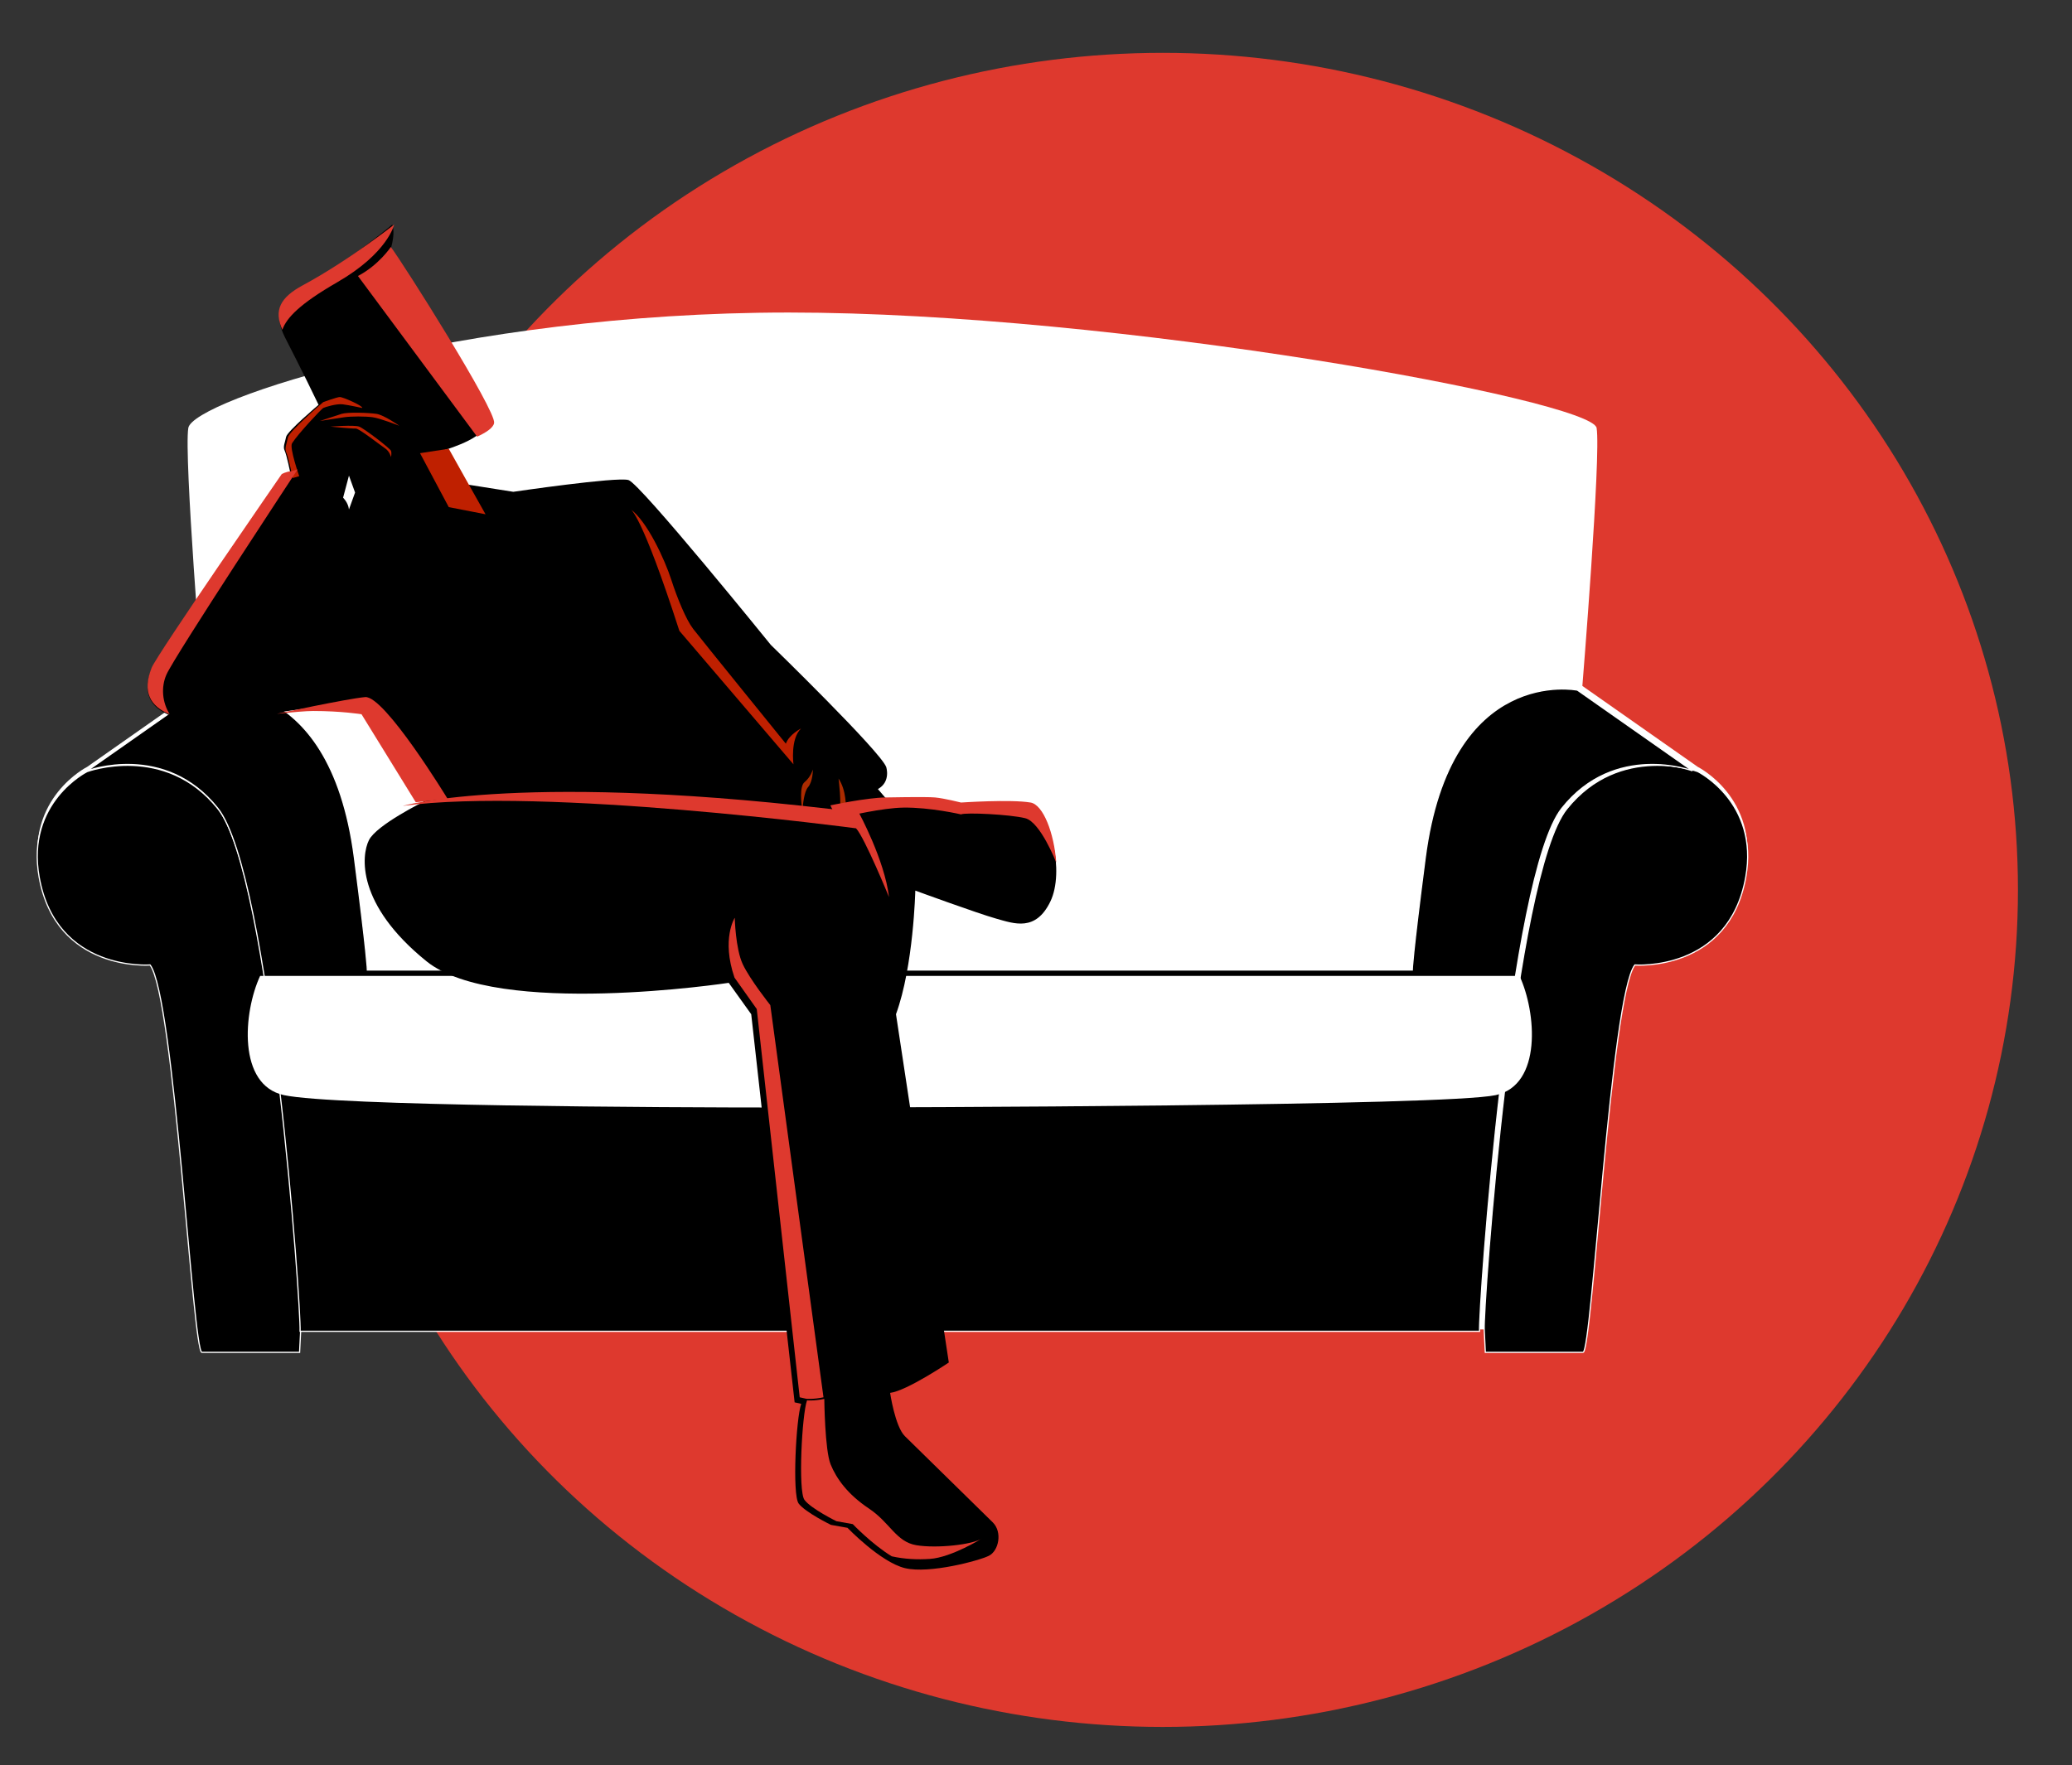 <?xml version="1.0" encoding="UTF-8"?>
<svg width="1725px" height="1470px" viewBox="0 0 1725 1470" version="1.1" xmlns="http://www.w3.org/2000/svg" xmlns:xlink="http://www.w3.org/1999/xlink" style="background: #FFFFFF;">
    <rect x="0" y="0" width="1725" height="1470" fill="#333333" stroke="none"/>
    <!-- Generator: Sketch 49.1 (51147) - http://www.bohemiancoding.com/sketch -->
    <title>Artboard</title>
    <desc>Created with Sketch.</desc>
    <defs></defs>
    <g id="Artboard" stroke="none" stroke-width="1" fill="none" fill-rule="evenodd">
        <g id="Slipcover-Copy" transform="translate(31, 44)">
            <ellipse id="Oval" fill="#DE392E" cx="937" cy="697" rx="712" ry="697"></ellipse>
            <g id="Group" transform="translate(0, 143)">
                <path d="M137.618,384.159 C137.618,384.159 122.02,192.488 125.767,169.386 C129.507,146.285 352.561,73.231 625.526,73.231 C898.491,73.231 1294.487,146.285 1298.235,169.386 C1301.975,192.488 1286.369,384.159 1286.369,384.159 L1382.459,451.585 C1382.459,451.585 1433.617,477.181 1422.39,540.24 C1408.161,620.147 1330.047,613.918 1330.047,613.918 C1310.078,640.138 1294.41,939.077 1286.923,939.077 L1205.584,939.077 L1204.638,919.972 L625.526,919.972 L219.349,919.972 L218.418,939.077 L137.079,939.077 C129.584,939.077 113.909,640.138 93.955,613.918 C93.955,613.918 15.841,620.147 1.612,540.24 C-9.623,477.181 41.535,451.585 41.535,451.585 L137.618,384.159 Z" id="Fill-7" fill="#FFFFFF"></path>
                <path d="M188.959,620.463 C205.413,594.197 261.457,520.402 261.457,520.402 L1158.162,520.402 C1158.162,520.402 1214.205,594.197 1230.66,620.463 C1247.106,646.728 1255.97,714.272 1214.213,723.024 C1172.448,731.777 729.299,733.027 623.121,733.027 C516.943,733.027 247.17,731.777 205.405,723.024 C163.648,714.272 172.512,646.728 188.959,620.463" id="Fill-13" fill="#FFFFFF"></path>
                <path d="M93.953,616.53 C113.915,642.54 129.59,939.077 137.077,939.077 L218.416,939.077 L219.347,920.133 C220.294,901.189 194.768,541.678 150.582,486.541 C106.404,431.405 41.533,455.497 41.533,455.497 C41.533,455.497 -9.617,480.889 1.611,543.442 C15.839,622.71 93.953,616.53 93.953,616.53 Z M1422.388,543.442 C1408.159,622.71 1330.045,616.53 1330.045,616.53 C1310.084,642.54 1294.408,939.077 1286.921,939.077 L1205.582,939.077 L1204.644,920.133 C1203.705,901.189 1229.23,541.678 1273.408,486.541 C1317.594,431.405 1382.457,455.497 1382.457,455.497 C1382.457,455.497 1433.623,480.889 1422.388,543.442" id="Fill-9" stroke="#FFFFFF" fill="#000000"></path>
                <path d="M137.381,387.664 C137.381,387.664 243.199,365.958 264.082,527.396 C274.849,610.643 274.849,620.709 274.849,620.709 L623.632,620.709 L1144.769,620.709 C1144.769,620.709 1144.769,610.643 1155.537,527.396 C1176.42,365.958 1282.23,387.664 1282.23,387.664 L1377.994,454.844 C1377.994,454.844 1313.343,430.645 1269.315,486.025 C1225.279,541.413 1199.849,902.505 1200.784,921.541 L623.632,921.541 L623.624,921.541 L218.834,921.541 C219.778,902.505 194.331,541.413 150.303,486.025 C106.267,430.645 41.625,454.844 41.625,454.844 L137.381,387.664 Z" id="Fill-11" stroke="#FFFFFF" fill="#000000"></path>
                <path d="M205.406,724.906 C166.634,716.535 171.502,655.921 185.565,625.619 L1234.053,625.619 C1248.116,655.921 1252.984,716.535 1214.219,724.906 C1172.455,733.93 729.303,735.219 623.124,735.219 C516.938,735.219 247.171,733.93 205.406,724.906" id="Fill-15" fill="#FFFFFF"></path>
                <g id="Group-2" transform="translate(91.871, 0)">
                    <path d="M167.645,209.04 L162.762,227.422 C162.762,227.422 167.033,231.507 167.645,237.228 L172.735,223.13 L167.645,209.04 Z M3.355,369.974 C7.695,359.125 110.843,209.862 110.843,209.862 C110.843,209.862 114.104,207.819 118.988,207.412 C118.988,207.412 115.727,191.479 114.104,188.208 C112.474,184.945 114.51,181.267 115.329,176.775 C116.14,172.283 142.31,150.115 142.341,150.084 C129.022,122.196 116.576,98.439 114.081,93.332 C105.072,74.881 110.078,63.248 129.481,52.199 C166.704,31.029 203.743,0 203.743,0 C206.973,9.575 200.933,24.733 200.933,24.733 C210.723,38.746 280.851,158.807 279.29,169.027 C277.766,179.286 243.338,188.976 243.338,188.976 L256.626,214.953 L304.457,222.524 C304.457,222.524 390.574,209.862 400.341,212.718 C410.115,215.582 518.828,349.964 518.828,349.964 C518.828,349.964 610.028,438.597 614.919,451.666 C614.919,451.666 618.999,463.921 608,470.056 L619.603,483.532 C619.603,483.532 651.965,482.918 659.306,483.532 C666.631,484.139 680.072,487.21 680.072,487.21 C680.072,487.21 719.766,484.753 735.649,487.21 C751.531,489.659 763.74,538.679 751.531,563.796 C739.308,588.912 721.603,582.178 706.333,577.886 C691.055,573.601 639.145,554.597 639.145,554.597 C639.145,554.597 637.721,617.507 623.063,657.535 L667.044,947.545 C667.044,947.545 632.026,971.164 618.18,972.838 C618.18,972.838 622.252,1000.642 630.396,1008.812 C638.54,1016.982 695.541,1072.536 703.685,1080.706 C711.829,1088.868 708.568,1104.394 700.424,1108.479 C692.28,1112.556 650.94,1123.675 630.58,1118.776 C610.219,1113.877 582.68,1085.198 582.68,1085.198 L568.91,1082.748 C568.91,1082.748 547.539,1072.329 542.036,1064.98 C536.54,1057.624 539.9,993.601 544.179,981.96 L538.675,980.732 L502.54,657.543 L483.818,631.397 C483.818,631.397 290.817,660.806 232.186,613.429 C173.547,566.045 177.933,525.257 184.293,512.557 C190.646,499.864 229.736,480.622 229.736,480.622 L192.277,403.069 C192.277,403.069 178.438,400.205 158.889,400.205 C139.348,400.205 53.559,416.414 34.5,412.989 C7.626,408.167 -7.031,395.981 3.355,369.974 Z" id="Fill-17" fill="#000000"></path>
                    <path d="M581.176,491.077 C581.665,484.528 581.721,471.003 575.241,461.297 C575.241,461.297 577.955,482.092 575.989,490.489 C577.715,490.679 579.45,490.878 581.176,491.077 M545.262,487.153 C545.152,487.134 545.041,487.134 544.949,487.115 C544.265,482.376 542.586,467.79 546.896,464.321 C552.046,460.16 553.892,453.744 553.892,453.744 C553.892,453.744 553.874,463.942 549.84,468.482 C546.564,472.169 545.539,483.134 545.262,487.153" id="Fill-19" fill="#AA2B00"></path>
                    <path d="M202.5,18.667 C213.246,32.897 290.21,154.813 288.504,165.2 C287.849,169.278 281.632,173.27 274.34,176.615 L175.129,42.824 C192.553,33.693 202.5,18.667 202.5,18.667" id="Fill-21" fill="#DE392E"></path>
                    <polygon id="Fill-23" fill="#BF2000" points="250.74 186.667 226.806 190.356 250.74 235.279 281.355 241.231 265.096 212.347"></polygon>
                    <path d="M173.289,169.837 C175.94,169.615 194.06,183.903 197.815,186.393 C201.57,188.893 202.675,193.661 202.675,193.661 C202.675,193.661 203.34,190.479 202.675,188.441 C202.011,186.393 180.36,169.837 176.164,168.242 C171.96,166.655 152.295,168.242 152.295,168.242 C152.295,168.242 170.639,170.059 173.289,169.837 M163.672,160.431 C169.659,159.59 181.193,159.59 187.398,160.431 C193.619,161.264 209.581,167.537 209.581,167.537 C209.581,167.537 196.838,158.545 190.517,157.609 C184.187,156.666 166.557,156.037 161.562,157.609 C156.575,159.174 143.482,163.567 143.482,163.567 C143.482,163.567 157.684,161.264 163.672,160.431 M146.224,152.722 C144.85,153.392 125.1,174.394 120.262,182.12 C117.939,185.839 126.249,209.501 126.249,209.501 L120.82,211.077 C120.82,211.077 117.273,193.506 115.508,189.897 C113.734,186.297 115.949,182.239 116.832,177.283 C117.714,172.326 146.19,147.86 146.224,147.834 C146.224,147.834 157.805,143.59 160.128,143.59 C162.452,143.59 179.063,150.689 178.729,152.722 C178.729,152.722 167.814,150.35 162.477,149.673 C157.139,149.003 147.589,152.045 146.224,152.722" id="Fill-25" fill="#BF2000"></path>
                    <path d="M111.656,207.802 C111.656,207.802 114.941,205.745 119.86,205.335 L124.887,203.897 C124.887,203.897 22.448,359.345 15.678,374.768 C11.075,385.274 12.178,397.768 18.408,407.795 C2.293,401.185 -4.716,389.256 3.38,369.016 C7.744,358.085 111.656,207.802 111.656,207.802" id="Fill-27" fill="#DE392E"></path>
                    <path d="M592.07,489.517 C592.07,489.517 613.656,529.166 617.258,560 C617.258,560 597.016,510.56 589.821,502.739 C589.821,502.739 330.293,468.105 212.452,484.069 C212.452,484.069 314.549,454.514 592.07,489.517" id="Fill-29" fill="#DE392E"></path>
                    <path d="M537.708,449.436 C537.708,449.436 534.933,428.186 544.048,419.605 C544.048,419.605 534.152,424.506 531.376,432.273 C531.376,432.273 460.126,344.409 454.188,336.642 C448.257,328.875 441.039,311.359 435.89,295.425 C430.741,279.484 415.895,246.833 401.935,236.923 C401.935,236.923 410.858,239.474 442.714,338.278 L537.708,449.436 Z" id="Fill-31" fill="#BF2000"></path>
                    <path d="M488.828,577.231 C488.828,577.231 489.433,602.976 495.475,615.841 C501.517,628.714 518.432,649.958 518.432,649.958 L562.71,976.522 C553.851,978.388 548.339,977.736 548.339,977.736 L542.903,976.507 L507.158,653.23 L488.631,627.078 C477.554,594.804 488.828,577.231 488.828,577.231" id="Fill-33" fill="#DE392E"></path>
                    <path d="M619.545,1108.932 C603.039,1098.866 587.108,1082.137 587.108,1082.137 L573.481,1079.691 C573.481,1079.691 552.331,1069.295 546.884,1061.95 C541.445,1054.613 544.771,990.68 549.005,979.058 C549.005,979.058 554.52,979.717 563.375,977.846 C563.375,977.846 563.807,1020.558 568.648,1032.38 C573.481,1044.209 582.753,1057.258 600.478,1069.088 C618.212,1080.918 623.052,1096.819 639.968,1099.671 C656.898,1102.53 687.116,1099.264 694.774,1093.967 C694.774,1093.967 669.397,1109.875 651.255,1111.094 C640.937,1111.792 630.097,1111.294 619.545,1108.932" id="Fill-35" fill="#DE392E"></path>
                    <path d="M655.57,477.028 C663.209,477.735 677.205,481.261 677.205,481.261 C677.205,481.261 718.563,478.442 735.111,481.261 C745.694,483.064 754.706,506.829 756.5,531.282 C756.348,530.893 743.309,497.461 730.653,494.315 C717.925,491.133 680.698,489.365 677.205,491.133 C677.205,491.133 651.431,485.141 629.157,485.495 C611.899,485.769 584.944,491.964 573.675,494.739 C571.642,490.179 569.807,486.37 568.452,483.621 C568.476,483.612 598.294,477.276 614.204,477.028 C614.204,477.028 647.93,476.33 655.57,477.028" id="Fill-37" fill="#DE392E"></path>
                    <path d="M157.702,48.15 C127.05,65.83 115.691,77.542 112.206,87.59 C104.889,71.314 110.451,60.657 129.275,50.521 C167.368,30.031 205.274,0 205.274,0 C205.274,0 200.206,23.64 157.702,48.15" id="Fill-39" fill="#DE392E"></path>
                    <path d="M181.057,393.456 C197.251,391.918 249.774,478.181 249.774,478.181 L223.273,481.026 L178.104,407.743 C178.104,407.743 161.421,405.036 137.863,405.036 C131.957,405.036 121.06,406.001 107.661,407.387 C107.661,407.387 164.853,395.002 181.057,393.456" id="Fill-41" fill="#DE392E"></path>
                </g>
            </g>
        </g>
    </g>
</svg>